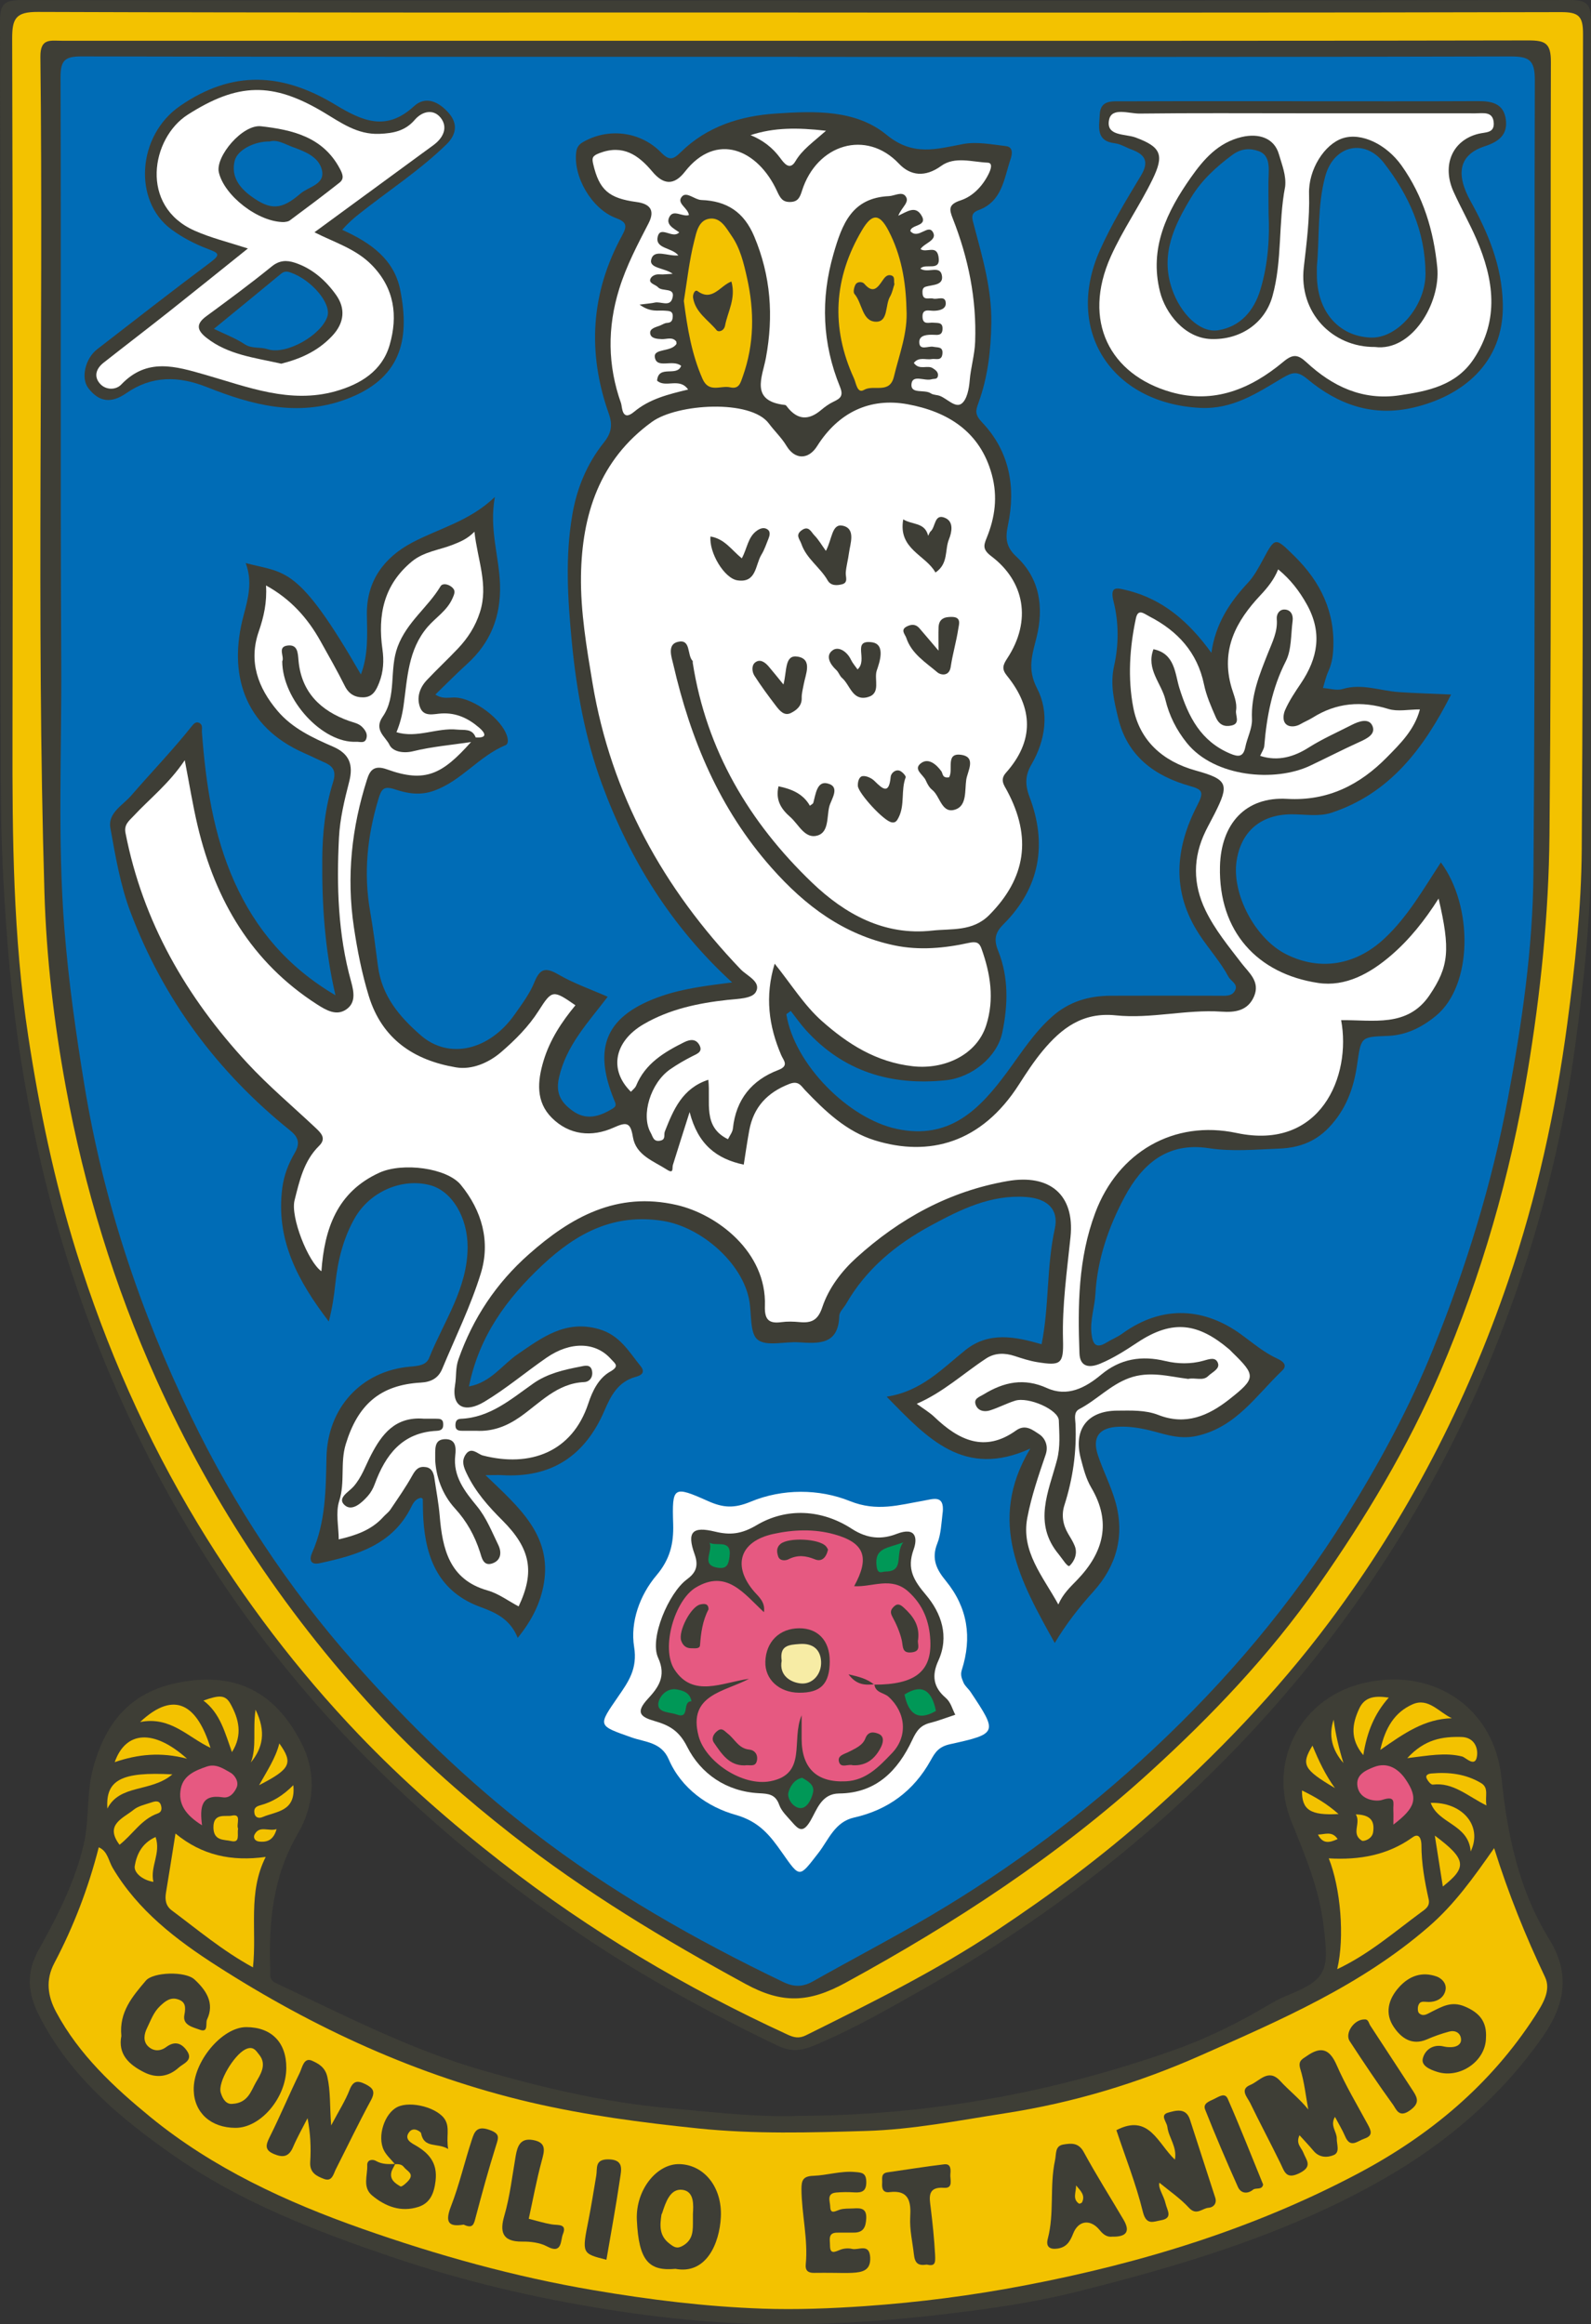 <?xml version="1.0" encoding="UTF-8"?>
<svg id="Livello_2" data-name="Livello 2" xmlns="http://www.w3.org/2000/svg" viewBox="0 0 394.72 576.68">
  <rect x="0" y="0" width="394.72" height="576.68" fill="#333333" stroke="none"/>
  <defs>
    <style>
      .cls-1 {
        fill: #009857;
      }

      .cls-1, .cls-2, .cls-3, .cls-4, .cls-5, .cls-6, .cls-7 {
        stroke-width: 0px;
      }

      .cls-2 {
        fill: #e65981;
      }

      .cls-3 {
        fill: #fff;
      }

      .cls-4 {
        fill: #3e3e36;
      }

      .cls-5 {
        fill: #f3c200;
      }

      .cls-6 {
        fill: #f7eca5;
      }

      .cls-7 {
        fill: #006cb6;
      }
    </style>
  </defs>
  <g id="Livello_1-2" data-name="Livello 1">
    <g>
      <path class="cls-4" d="m197.73,524.97c31.98-.04,63.07-5.6,93.19-16.2,8.3-2.92,16.32-6.86,23.95-11.41,1.39-.83,2.83-1.6,4.32-2.2,10.34-4.12,10.54-6.4,9.15-17.6-1.15-9.26-4.57-17.24-7.95-25.62-5.96-14.77,2.14-30.22,17.13-34.15,17.31-4.54,33.14,5.35,35,23.41,1.46,14.22,4.33,27.84,11.91,40.07,5.31,8.57,3.66,16.4-1.66,24.02-10.3,14.73-23.66,26.2-39.11,35.1-23.93,13.78-50.2,21.63-76.74,28.27-10.46,2.62-21.3,4.16-32.13,5.46-13.07,1.56-26.2,2.51-39.27,2.57-14.69.07-29.39-1.27-44.02-3.56-18.57-2.91-36.73-7.17-54.47-13.21-18.78-6.39-37.26-13.5-53.71-24.95-13.48-9.38-25.91-19.77-33.58-34.81-2.84-5.57-3.37-10.65-.08-16.52,4.55-8.11,8.8-16.47,11.03-25.67,1.55-6.39.7-13.05,2.43-19.37,3.65-13.3,11.13-19.66,22.97-21.45,13.94-2.11,22.89,3.86,28.76,15.47,3.8,7.52,3.02,15.51-1,22.4-6.26,10.74-7.23,22.17-6.79,34.05.04,1.14-.35,2.14,1.5,3.01,16.61,7.82,32.95,16.3,50.65,21.45,15.38,4.47,30.94,8.14,47.01,9.55,10.5.92,20.94,2.24,31.52,1.91Z"/>
      <path class="cls-4" d="m197.69.13C261.61.13,325.53.19,389.44,0c4.57-.01,5.29,1.3,5.28,5.48-.13,68.8-.13,137.61-.07,206.42.01,15.97-1.71,31.74-3.85,47.55-2.77,20.44-7.55,40.34-14.21,59.76-10.7,31.23-25.97,60.05-45.92,86.45-11.59,15.33-24.54,29.4-38.62,42.31-18.83,17.26-39.52,32.16-61.73,44.82-9.23,5.26-18.44,10.57-28.29,14.7-3.31,1.39-5.91,1.61-9.18.03-17.04-8.2-33.64-17.25-49.26-27.84-14.01-9.5-27.44-19.83-40.01-31.33-9.04-8.28-17.63-16.93-25.64-26.12-11.52-13.21-21.88-27.34-30.92-42.42-13.84-23.08-24.5-47.51-32.12-73.31-4.31-14.6-7.5-29.4-9.84-44.44-2.25-14.44-3.42-28.92-4.21-43.52-.48-8.77-.65-17.52-.67-26.27C.07,129.96.18,67.65,0,5.34-.01.83,1.2.01,5.45.02c64.08.15,128.17.1,192.25.1Z"/>
      <path class="cls-5" d="m370.69,458.55c3.61,11.5,7.82,21.85,12.63,31.99,1.57,3.31-.62,6.75-2.47,9.63-11.04,17.1-26.16,29.7-43.99,39.13-25.97,13.74-53.72,22.21-82.49,27.71-13.21,2.53-26.45,4.24-39.89,5.17-8.45.58-16.88.91-25.27.62-14.07-.49-28.02-2.21-41.95-4.58-19.65-3.34-38.69-8.65-57.43-15.25-18.87-6.65-37-15.02-52.5-27.7-8.97-7.34-17.73-15.47-23.4-26.06-2.11-3.94-2.67-7.95-.45-12.15,4.8-9.1,8.45-18.65,11.02-28.72,2.21.92,2.43,3.37,3.45,5.09,6.28,10.62,15.85,17.9,25.82,24.3,24.07,15.45,49.88,27.34,77.81,33.88,13.65,3.19,27.59,5.02,41.59,6.47,13.94,1.45,27.86,1.04,41.74.63,11.54-.34,23.01-2.61,34.48-4.39,16.89-2.61,32.96-7.47,48.5-14.35,19.89-8.81,39.81-17.38,56.59-31.96,6.36-5.52,10.98-12,16.21-19.47Z"/>
      <path class="cls-5" d="m331.76,488.56c1.89-7.96.83-20.16-2.1-27.48,7.62.45,14.63-.79,20.82-5.24,1.65-1.19,2.16.57,2.17,1.91,0,4.59.81,9.06,1.8,13.51.38,1.72-.88,2.46-1.86,3.18-6.66,4.9-12.92,10.39-20.83,14.13Z"/>
      <path class="cls-5" d="m43.54,454.92c6.59,5.43,13.94,6.97,22.38,5.8-4.49,8.92-2.16,18.11-3.16,27.41-7.52-4.11-13.68-9.32-20.13-14.13-1.52-1.13-1.74-2.67-1.45-4.42.77-4.64,1.5-9.28,2.36-14.67Z"/>
      <path class="cls-2" d="m50.12,452.87c-3.99-2.48-6.07-5.28-5.24-9.2.68-3.21,3.56-4.39,6.41-5.37,2.31-.79,4.15.54,5.87,1.5,1.06.6,2.2,2.26,1.53,3.74-.58,1.27-1.68,2.67-3.43,2.39-5.43-.84-5.7,2.52-5.14,6.93Z"/>
      <path class="cls-2" d="m345.69,452.69c0-1.39.05-2.48-.01-3.56-.1-1.64.82-3.75-2.76-2.56-1.45.48-5.54.12-6.13-3.31-.51-2.92,2-4.02,4.08-4.84,3.4-1.34,6.11.48,7.88,3.09,3.17,4.68,2.46,6.99-3.05,11.19Z"/>
      <path class="cls-5" d="m360.22,426.31c-6.8.16-11.88,3.75-17.77,7.86,1.21-5.52,3.58-9.36,8-11.31,3.94-1.74,6.53,1.98,9.76,3.46Z"/>
      <path class="cls-5" d="m34.76,427.25c8.75-8.19,14.24-3.97,17.46,6.41-5.68-2.68-9.91-7.88-17.46-6.41Z"/>
      <path class="cls-5" d="m349.14,436.21c4.37-4.74,8.74-5.36,13.42-5.25,3.14.08,4.14,2.6,3.89,4.64-.39,3.16-2.79.43-3.71.2-4.22-1.05-8.33-.21-13.59.41Z"/>
      <path class="cls-5" d="m46.4,436.35c-6.59-1.72-12.2-1.09-17.94.85,2.75-7.78,9.7-8.24,17.94-.85Z"/>
      <path class="cls-5" d="m26.64,448.73c-.48-7.09,3.44-9.19,16.13-8.49-5.35,4.52-13.02,2.36-16.13,8.49Z"/>
      <path class="cls-5" d="m344.55,421.19c-3.57,4-5.43,8.59-6.32,14.28-3.37-4.04-2.77-7.72-1.05-11.48,1.44-3.15,4.1-3.26,7.37-2.8Z"/>
      <path class="cls-5" d="m368.79,447.96c-4.78-2.38-8.27-5.79-13.32-5.18-.47.06-1.32-.98-1.57-1.66-.26-.73.49-1.04,1.21-1.1,4.33-.39,8.51.1,12.31,2.36,2.07,1.22.93,3.27,1.37,5.59Z"/>
      <path class="cls-5" d="m29.65,457.7c-3.76-4.99.87-6.54,3.49-8.67,1.19-.97,2.91-1.31,4.43-1.83.91-.31,2.02-.58,2.38.77.2.76.22,1.61-.85,1.98-4.05,1.42-6.2,5.24-9.44,7.75Z"/>
      <path class="cls-5" d="m57.54,434.71c-1.72-4.75-2.86-9.6-7.07-12.78,3.95-1.42,5.44-1.44,6.69.78,2.1,3.75,3.1,7.75.39,12Z"/>
      <path class="cls-5" d="m364.87,459.37c-.52-6.81-8.04-6.82-9.91-12.06,7.71-.25,12.99,5.6,9.91,12.06Z"/>
      <path class="cls-5" d="m357.96,468.06c-.65-4.14-1.32-8.39-1.99-12.63,8.01,5.96,7.94,7.92,1.99,12.63Z"/>
      <path class="cls-5" d="m38.6,455.78c1.38,4.07-1.41,7.31-.54,11.13-2.75-.43-4.9-2.32-4.63-3.94.44-2.66,1.64-5.61,5.17-7.19Z"/>
      <path class="cls-5" d="m59.08,453.74c-.33,1.25.66,3.62-1.8,3.03-1.63-.39-4.28.05-4.33-3.33-.05-3.75,3.06-2.64,4.49-2.95,2.69-.6,1.08,2.11,1.64,3.25Z"/>
      <path class="cls-5" d="m72.77,442.93c.69,6.63-4.3,6.45-7.71,7.93-.7.3-1.71.2-1.92-.91-.21-1.11.14-1.7,1.43-2.04,3.01-.8,5.65-2.41,8.19-4.98Z"/>
      <path class="cls-5" d="m331.19,443.64c-7.82-4.63-8.44-5.83-5.57-10.53,1.56,3.79,3.25,7.34,5.57,10.53Z"/>
      <path class="cls-5" d="m323.02,444.23c3.18,1.55,6.16,3.26,9.07,5.85-7.01.39-9.14-1.03-9.07-5.85Z"/>
      <path class="cls-5" d="m64.28,442.92c1.98-3.57,4.1-6.7,5.02-10.36,3.48,4.9,2.84,6.32-5.02,10.36Z"/>
      <path class="cls-5" d="m336.37,450.17c3.74.09,4.71,1.69,4.29,4.45-.26,1.7-2.37,2.32-2.78,2.07-2.79-1.72-.15-4.32-1.51-6.52Z"/>
      <path class="cls-5" d="m62.24,437.29c1.49-3.92.43-7.92,1.16-13.11,2.71,5.57,1.76,9.51-1.16,13.11Z"/>
      <path class="cls-5" d="m330.87,426.66c.48,3.68,1.34,7.24,2.43,10.76-2.79-3.2-3.76-6.78-2.43-10.76Z"/>
      <path class="cls-5" d="m68.62,453.82c-.73,2.61-2.21,3.34-4.37,3.08-1.1-.13-1.46-1.04-1.09-1.74,1.24-2.35,3.43-.69,5.46-1.34Z"/>
      <path class="cls-5" d="m331.86,456.29c-2.07.95-3.69,1.24-4.88-1.11,1.72-.03,3.49-.98,4.88,1.11Z"/>
      <path class="cls-5" d="m198.06,3.12c63.08,0,126.16.05,189.23-.11,4.37-.01,5.46.99,5.45,5.42-.16,67.46.15,134.93-.32,202.39-.1,14.38-1.67,28.82-3.59,43.2-2.91,21.74-7.58,43.02-14.62,63.7-10.37,30.45-25.03,58.75-44.32,84.57-13.1,17.53-28.2,33.15-44.52,47.68-12.02,10.7-24.88,20.22-38.24,29.09-14.99,9.96-31.1,17.93-47.18,25.92-1.75.87-3.05.52-4.51-.15-25.28-11.63-49.06-25.69-71.07-42.84-12.53-9.76-24.42-20.17-35.37-31.63-15.21-15.92-28.47-33.38-39.87-52.22-12.88-21.3-22.84-43.93-30.23-67.69-5.42-17.45-9.13-35.25-11.89-53.33-3.76-24.63-3.96-49.37-3.91-74.17.1-57.8.09-115.61-.08-173.41-.01-4.97.92-6.6,6.32-6.58,62.91.22,125.82.14,188.73.14Z"/>
      <path class="cls-4" d="m331.19,525.23c-1.28,2.17.5,3.68.46,5.38-.04,1.4.86,3.39-.75,4.08-1.59.68-3.59.67-5-1.02-1.06-1.27-2.21-2.47-3.5-3.9-.99,2.12.48,3.07.94,4.29.72,1.88,2.42,3.42-.87,5.08-3.43,1.74-3.79-.36-4.83-2.47-2.44-5-5.06-9.9-7.48-14.9-.69-1.42-2.69-3.37.04-4.48,2.27-.92,4.47-4.19,7.39-1.01,2.2,2.4,4.81,4.41,6.99,7.11-.63-3.36-.97-6.81-1.98-10.06-.63-2.04.48-2.43,1.62-3.22,3.43-2.4,5.6-1.87,7.39,2.24,2.21,5.07,5.07,9.85,7.71,14.72.81,1.51,1.44,2.79-.83,3.55-1.71.57-3.48,2.51-4.78-.59-.68-1.6-1.61-3.1-2.5-4.79Z"/>
      <path class="cls-4" d="m287.64,541.57c-.38,1.31,1.08,3.14,1.54,5.17.37,1.64,1.91,3.61-1.15,4.13-1.83.31-3.64,1.39-4.5-2.13-1.69-6.89-4.34-13.55-6.56-20.22,8.11-4.24,10.27,3.33,14.52,7.31.58-3.21-1.55-5.44-1.87-8.11-.15-1.29-1.98-2.97.23-3.57,1.76-.48,4.38-1.31,5.36,1.72,2.09,6.47,4.2,12.94,6.29,19.41.48,1.49-.55,2.42-1.64,2.49-1.58.09-3,2.06-4.89,0-2.21-2.39-4.99-4.27-7.32-6.21Z"/>
      <path class="cls-4" d="m82.17,527.32c1.9-3.6,3.49-6.06,4.53-8.74.9-2.31,1.95-2.47,3.95-1.48,1.93.96,2.54,1.85,1.37,4.01-3.04,5.61-5.79,11.36-8.68,17.05-.63,1.24-.92,3.23-2.97,2.45-1.79-.68-3.58-1.51-3.41-4.18.23-3.56.06-7.15-.66-10.89-1.22,2.4-2.56,4.75-3.62,7.23-1.03,2.41-2.54,2.58-4.7,1.67-2.36-.99-2.07-2.22-1.08-4.21,2.63-5.24,4.88-10.68,7.46-15.94.63-1.29,1-3.95,3.09-2.99,1.42.65,3.2,1.5,3.76,3.99.83,3.63.58,7.2.95,12.03Z"/>
      <path class="cls-4" d="m167.53,562.93c-6.53.58-9.07-1.96-9.53-12.14-.34-7.49,5-14.03,10.63-13.85,6.05.19,10.56,5.69,10.21,13.11-.32,6.58-3.63,14.34-11.3,12.87Z"/>
      <path class="cls-4" d="m58.44,527.94c-6.11-.01-10.23-3.72-10.38-9.33-.18-7.03,7.03-15.68,13.06-15.66,6.25.02,9.95,3.81,9.91,10.16-.05,7.39-6.37,14.84-12.59,14.83Z"/>
      <path class="cls-4" d="m368.66,505.66c-.08,5.79-6.52,10.14-12.07,8.4-1.93-.6-4-1.56-3.61-3.28.49-2.1,2.47-3.71,5.22-3.03.63.16,1.32.19,1.97.16,1.29-.06,2.44-.71,2.3-2.04-.16-1.56-1.49-2.2-2.95-1.81-1.87.5-3.72,1.15-5.5,1.93-3.76,1.64-6.42-.4-8.21-3.04-2.28-3.35-1.44-6.87,1.27-9.89,2.57-2.87,5.75-3.94,9.34-2.67,1.19.42,2.64,1.73,2.17,3.54-.53,2.08-2.53,2.8-4.16,2.78-1.22-.01-2.16-.41-2.58.98-.17.55-.13,1.5.22,1.81,1.07.95,2.05.16,3.13-.37,2.57-1.27,4.88-2.71,8.23-1.29,3.77,1.6,5.48,3.88,5.23,7.83Z"/>
      <path class="cls-4" d="m97.99,536.95c-.93-1.14-2.11-2.16-2.75-3.44-1.73-3.47.17-9.2,3.37-10.75,3.33-1.61,10.17.21,11.87,3.27,1.12,2.01.19,4.2.71,7.16-2.64-1.65-6.01-.01-6.73-3.96-.04-.24-1.79-1.67-2.9-.29-1.33,1.66.25,2.62,1.19,3.15,3.59,2.01,5.86,4.45,5.31,9.02-.37,3.07-1.33,5.52-4.31,6.46-4.29,1.35-8.13-.1-11.43-2.85-2.45-2.05-1.1-4.97-1.21-7.51-.06-1.43,1.37-1.52,2.15-1.07,1.57.9,3.16.83,4.81.75.66.91.19,2.24,1.14,3.07.69-1.47-.79-2.02-1.23-3Z"/>
      <path class="cls-4" d="m30.11,505.14c-.61-5.95,2.81-9.87,6.08-13.73,1.8-2.12,9.77-2.41,12.08-.27,2.78,2.57,5.07,5.79,3.09,9.94-.42.88.47,3.38-1.85,2.5-1.63-.62-4.26-1.1-3.77-3.64.38-1.97.32-3.31-1.68-3.91-1.8-.54-3.07.48-4.36,1.7-1.63,1.55-2.31,3.59-3.23,5.47-.69,1.4-1.08,3.29.34,4.58,1.31,1.19,2.96,1.2,4.43.11,2.02-1.5,3.69-1.08,5.08.85,1.77,2.46-.85,3.22-1.94,4.22-2.49,2.27-5.48,2.78-8.63,1.19-3.82-1.92-6.52-4.52-5.64-9.02Z"/>
      <path class="cls-4" d="m206.94,563.92c-1.66,0-3.32-.04-4.98,0-1.45.04-2.21-.59-2.06-2.05.62-6.3-1.02-12.47-1.06-18.74-.01-2.21.42-3.2,2.96-3.29,3.41-.12,6.75-1.25,10.26-.95,1.64.14,2.8.15,2.86,2.35.06,2.35-.98,2.84-2.98,2.71-1.49-.1-2.99-.09-4.48.04-2.46.21-1.52,2.18-1.49,3.45.05,2.05,1.22,1.16,2.36.8,1.07-.34,2.28-.24,3.43-.31,1.78-.11,3.28-.07,3.15,2.49-.11,2.16-.71,3.54-3.12,3.51-1.33-.02-2.66.04-3.98.01-2.49-.05-1.88,1.79-1.89,3.16-.01,2.32,1.2,1.62,2.57,1.08.88-.35,2.01-.42,2.93-.2,1.59.38,4.27-1.49,4.47,2.09.18,3.33-2.02,3.7-4.44,3.84-1.49.08-2.99.02-4.48.01Z"/>
      <path class="cls-4" d="m276.01,554.93c-1.26.18-2.24-.44-3.16-1.59-2.26-2.81-5.3-2.52-6.61.86-.79,2.03-1.7,3.38-3.85,3.69-1.86.27-2.99-.36-2.44-2.43,1.68-6.39.41-13.05,1.8-19.48.35-1.61-.07-3.56,2.09-3.91,1.89-.31,3.73-.52,5.03,1.87,3.1,5.7,6.58,11.2,9.87,16.79,1.7,2.88.77,4.27-2.72,4.21Z"/>
      <path class="cls-4" d="m131.18,550.5c1.91.48,3.77,1.07,5.68,1.39,1.56.26,3.91-.25,2.78,2.46-.59,1.41-.11,5.07-3.9,3.02-1.84-.99-4.28-1.24-6.17-1.21-5.24.08-5.51-2.76-4.46-6.38,1.41-4.88,1.97-9.9,2.83-14.86.44-2.55,1.21-4.53,4.34-3.95,3.44.64,2.77,2.75,2.09,5.26-1.26,4.68-2.14,9.46-3.19,14.27Z"/>
      <path class="cls-4" d="m229.91,561.87c-2.1.32-2.93-.28-3.18-2.56-.34-3.09-1.09-6.11-.91-9.27.21-3.6-.19-6.77-5.15-6.15-1.64.21-1.91-.95-1.81-2.24.08-1.06-.42-2.43,1.36-2.68,4.67-.66,9.33-1.42,14.01-1.98,1.75-.21,1.65,1.34,1.55,2.45-.12,1.29.82,3.56-1.58,3.38-4.22-.32-3.59,2.52-3.31,4.83.48,3.91.89,7.81,1.1,11.76.11,2.14,0,2.92-2.09,2.46Z"/>
      <path class="cls-4" d="m338.46,501.05c1.06-.14,1.08.87,1.5,1.51,3.55,5.46,7.15,10.9,10.7,16.37,1.18,1.82,1.42,3.06-.92,4.72-2.71,1.92-3.37-.41-4.14-1.46-3.73-5.14-7.26-10.43-10.74-15.75-1.28-1.95,1.04-5.38,3.59-5.4Z"/>
      <path class="cls-4" d="m115.02,551.95c-3.67.62-4.7-.5-3.14-4.53,2.1-5.4,3.39-11.12,5.22-16.64.58-1.77,1.17-3.41,4.19-2.38,2.85.98,2.41,1.91,1.74,4.04-1.84,5.85-3.45,11.77-5.02,17.69-.42,1.59-.61,2.97-2.99,1.81Z"/>
      <path class="cls-4" d="m313.37,542.02c-.27,1.43-1.79.69-2.5,1.27-1.41,1.15-3.04.91-3.75-.69-2.84-6.34-5.57-12.73-8.13-19.19-.61-1.54,1.01-2.04,2.24-2.64,1.23-.6,2.67-1.63,3.37-.04,3.04,6.95,5.82,14.02,8.78,21.28Z"/>
      <path class="cls-4" d="m150.46,560.67c-6.13-1.55-6.1-1.54-4.46-9.83.73-3.67,1.3-7.37,1.93-11.06.31-1.81-.43-4.02,2.94-4.02,3.96,0,3.28,2.56,2.97,4.66-.99,6.77-2.24,13.5-3.39,20.25Z"/>
      <path class="cls-4" d="m197.48,10.12c60.58,0,121.15.04,181.73-.09,4.15,0,5.57.67,5.56,5.31-.19,63.96.26,127.92-.35,191.88-.19,19.63-2.2,39.25-5.45,58.78-4.28,25.73-11.44,50.52-21.63,74.34-8.03,18.76-18.54,36.27-30.31,53.08-12.05,17.21-26.4,32.26-41.75,46.24-22.79,20.75-48.44,37.51-75.54,52.3-9.12,4.98-15.74,5.21-24.79.27-20.25-11.03-39.92-22.88-58.03-37.08-11.14-8.74-21.88-18.1-31.63-28.45-23.53-24.99-42.4-53.13-56.5-84.44-10.46-23.25-17.86-47.54-22.46-72.55-2.93-15.94-4.83-32.08-5.31-48.41-2.05-69.06-.2-138.12-1-207.18-.05-4.68,2.45-4.01,5.26-4.01,60.74.01,121.48,0,182.23,0Z"/>
      <path class="cls-5" d="m171.91,549.32c0,.85,0,1.18,0,1.51-.01,2.43.17,4.81-2.48,6.35-1.5.87-2.21.35-3.37-.54-2.53-1.95-2.36-4.46-1.96-7.12.02-.16.14-.3.19-.46.86-2.66,1.99-6.07,4.94-5.75,3.1.34,2.8,3.88,2.68,6Z"/>
      <path class="cls-5" d="m57.72,521.98c-1.51.19-2.43-1.03-2.95-2.76-.79-2.62,3.24-9.23,5.99-10.69,2.06-1.09,2.77.3,3.59,1.33,1.94,2.43.19,4.98-.86,6.79-1.17,2.02-1.93,5.12-5.77,5.33Z"/>
      <path class="cls-5" d="m97.99,536.95c.84-.03,1.67,0,2.23.74.71.95,2.52,1.54,1.26,3.17-.55.71-1.81,1.79-2.12,1.61-1.22-.7-2.64-1.61-2.29-3.41.15-.76.66-1.46,1-2.19,0,0-.09.07-.09.07Z"/>
      <path class="cls-5" d="m266.96,542.22c1.15,1.36,2.35,2.44,1.49,4.2-.09.19-.65.4-.78.31-1.67-1.19-.66-2.8-.7-4.51Z"/>
      <path class="cls-7" d="m197.96,14.12c58.91,0,117.81.05,176.72-.11,4.58-.01,6.11.76,6.1,5.81-.2,65.62.2,131.25-.34,196.86-.16,18.64-2.85,37.22-6.3,55.66-4,21.44-10.42,42.08-18.53,62.22-5.87,14.59-13.35,28.37-21.67,41.74-13.41,21.54-29.64,40.73-48.12,57.97-16.68,15.56-34.92,29.19-54.56,40.81-9.7,5.74-19.72,10.95-29.54,16.5-2.53,1.43-4.72,1.47-7.38.19-21.87-10.5-42.91-22.46-62.12-37.29-16.24-12.54-30.93-26.8-44.54-42.23-16.26-18.44-29.65-38.78-40.29-60.8-12.6-26.09-21.73-53.4-26.44-82.15-2.12-12.95-3.96-25.87-4.98-38.98-1.71-21.93-.65-43.86-.77-65.78-.26-48.47-.02-96.93-.18-145.4-.01-4.24,1.16-5.15,5.24-5.14,59.24.14,118.48.09,177.72.09Z"/>
      <path class="cls-4" d="m195.09,251.66c2,12.42,15.44,25.91,27.42,28.44,13.1,2.77,20.5-4.86,27.23-13.94,3.58-4.83,6.74-9.93,11.33-13.97,4.19-3.7,9.05-5.11,14.44-5.14,8.99-.04,17.98-.02,26.96,0,1.5,0,3.2.24,3.97-1.36.76-1.56-1.06-2.23-1.65-3.33-2.01-3.75-4.89-6.91-7.22-10.46-7.04-10.74-6-21.5-.53-32.09,1.72-3.32,1.27-3.92-1.81-4.79-8.86-2.49-15.58-7.49-17.82-16.88-1-4.2-2.05-8.29-.99-13.01,1.14-5.06,1.17-10.69-.14-15.84-1.05-4.1.95-3.4,3.21-2.86,9.01,2.17,15.51,7.88,21.05,15.55,1-7.15,4.49-12.49,9.03-17.35,1.54-1.64,2.66-3.73,3.74-5.73,3.07-5.69,2.99-5.68,7.78-.98,6.54,6.43,10.22,13.97,9.67,23.35-.11,1.86-.42,3.54-1.18,5.23-.61,1.33-.92,2.79-1.36,4.2,1.62.11,3.39.7,4.84.26,4.8-1.46,9.32.43,13.96.75,4.09.28,8.2.39,12.99.61-6.82,13.45-15.24,24.58-29.74,29.35-3.02.99-6.59.36-9.91.37-7.53.04-12.46,4.21-13.57,11.57-1.24,8.2,4.62,19.26,12.24,23.12,8.45,4.28,17.34,2.75,24.43-3.87,5.81-5.42,9.67-12.27,14.01-18.89,8.03,10.81,7.98,30.5-1.23,38.07-3.53,2.9-7.4,4.81-11.98,4.98-6.82.25-6.56.24-7.61,7.4-.84,5.68-2.77,10.95-6.99,15.36-3.49,3.65-7.63,5.01-12.29,5.2-5.82.23-11.76.78-17.45-.1-10.48-1.62-16.64,4.16-20.86,11.99-3.98,7.41-6.82,15.53-7.3,24.21-.18,3.27-1.35,6.45-.97,9.8.28,2.5,1.04,3.89,3.75,2.21,1.25-.78,2.65-1.32,3.83-2.17,10.34-7.51,20.81-6.2,29.56.17,2.91,2.12,5.64,4.47,8.96,6,1.2.55,2.71,1.54,1.22,2.96-6.43,6.12-11.39,13.98-21.07,16.19-4.05.92-7.35-.18-10.89-1.12-2.89-.77-5.75-1.27-8.76-1.13-4.7.22-6.51,2.58-4.98,7.13,1.29,3.86,3.19,7.52,4.3,11.42,2.4,8.36.32,15.93-5.39,22.27-3.63,4.03-6.93,8.25-9.64,12.83-8.42-15.11-16.98-30.09-6.08-48.23-16.4,7.45-25.48-2.49-35.63-12.88,8.65-1.33,13.76-6.94,19.56-11.58,5.81-4.64,12.35-3.33,18.88-1.43,1.91-9.44,1.19-19.19,3.28-28.66,1.07-4.86-1.93-7.49-7.06-7.87-8.82-.65-16.3,3.08-23.66,7.06-8.64,4.67-16.08,10.77-21.07,19.47-.57.99-1.65,1.95-1.68,2.94-.2,7.21-5.04,6.9-10.09,6.58-3.47-.22-7.95,1.08-10.15-.64-1.98-1.55-1.49-6.29-2.07-9.62-1.61-9.36-11.9-18.34-21.43-19.86-12.23-1.94-21.47,3.05-29.93,10.98-8.78,8.24-15.66,17.54-18.21,30.09,5.44-.99,8.24-5.37,12.12-8.02,6.1-4.17,11.86-8.57,20.14-6.2,5.15,1.48,7.41,5.56,10.34,9.2,1.36,1.69-.1,2.34-1.22,2.64-4.36,1.19-6.16,4.64-7.74,8.33-4.81,11.22-13.14,16.81-25.48,16.06-.93-.06-1.88,0-4.06,0,8.26,7.91,16.5,14.88,14.49,26.86-.82,4.89-3.02,9.23-6.49,13.51-1.8-4.57-5.41-6.27-9.12-7.61-10.3-3.72-13.66-11.88-14.3-21.86-.11-1.66-.08-3.33-.13-4.99,0-.09-.22-.17-.4-.3-1.25.17-1.92,1.16-2.4,2.16-4.64,9.52-13.56,12.1-22.81,14.08-2.25.48-2.63-.86-1.83-2.65,3.37-7.57,3.37-15.66,3.55-23.67.27-12.17,8.57-21.41,20.8-22.46,1.96-.17,3.92-.32,4.66-2.15,3.62-9.02,9.55-17.26,9.55-27.53,0-7.43-3.92-13.89-9.28-15.33-7.02-1.87-14.98,1.6-18.72,8.16-2.88,5.06-4.23,10.64-4.82,16.31-.32,3.05-.75,6-1.62,9.34-7.65-10.01-13.23-20.28-11.53-33.18.42-3.17,1.55-6.04,3.11-8.7,1.41-2.42.78-3.94-1.17-5.51-18.07-14.53-31.48-32.57-39.64-54.27-2.5-6.64-3.71-13.82-4.97-20.85-.65-3.65,3.15-5.62,5.14-7.93,4.95-5.73,10.23-11.19,14.96-17.12.49-.61,1.08-1.45,2.05-.9.87.5.51,1.46.57,2.24.96,12.77,2.8,25.39,8.08,37.18,5.27,11.76,13.32,21.21,25.05,28.1-2.67-11.51-3.36-22.62-3.27-33.85.05-6.5.74-12.82,2.66-18.95.86-2.72.14-3.99-2.16-4.99-1.65-.72-3.26-1.54-4.91-2.26-15.14-6.62-18.98-19.83-15.1-34.22,1.18-4.38,2.22-8.45.51-12.96,9.89,2.63,12.87.33,28.58,27.63,1.86-4.81,1.57-9.84,1.49-14.83-.13-8.39,4.33-14.2,11.15-17.84,6.68-3.57,14.32-5.3,20.6-11.37-1.46,8.05,1.08,14.8,1.28,21.74.23,7.9-2.33,14.43-8.2,19.73-2.59,2.34-5.03,4.84-7.84,7.56,1.85,1.24,3.51.66,5.02.74,4.65.27,11.45,5.33,12.76,9.57.26.83.39,1.93-.39,2.26-6.57,2.72-10.9,8.85-17.74,11.3-3.44,1.23-6.56.69-9.53-.3-2.95-.99-3.49-.19-4.29,2.49-2.72,9.12-3.67,18.21-2.02,27.7.78,4.48,1.35,9.05,1.94,13.58.98,7.51,5.35,12.6,10.63,17.21,6.97,6.08,17.02,3.79,23.34-5.24,1.78-2.54,3.7-5.09,4.84-7.92,1.41-3.5,2.83-3.75,6-1.91,3.78,2.2,8,3.65,12.19,5.5-4.81,6.36-10.26,12-12.08,20.07-.9,3.99.57,6.15,3.29,8.17,3.46,2.56,6.79,1.49,10.07-.52.98-.6.73-1.14.37-2-5.5-13.34-1.97-21.19,11.76-25.91,5.53-1.9,11.35-2.58,17.47-3.36-15.08-13.78-25.42-30.5-32.3-49.21-4.16-11.32-6.33-23.26-7.49-35.38-1.01-10.58-1.67-21.09.16-31.59,1.13-6.51,3.64-12.57,7.8-17.77,1.81-2.27,2.25-4.27,1.23-7.16-5.38-15.17-4.48-30.01,3.29-44.2,1.38-2.52,1.06-3.38-1.56-4.36-6.01-2.25-10.65-10.35-9.8-16.45.16-1.11.69-1.81,1.6-2.34,6.21-3.64,14.24-2.77,19.43,2.53,2.04,2.08,2.98,1.82,4.92-.09,6.49-6.37,14.72-8.97,23.55-9.56,9.61-.65,19.81-1.02,27.49,5.28,6.55,5.38,12.32,3.54,18.99,2.28,3.4-.64,7.1.11,10.63.52,1.95.23,1.47,2.25,1.13,3.24-1.63,4.81-2.04,10.47-7.94,12.64-2.14.79-1.59,2.06-1.1,3.91,2.1,7.89,4.39,15.71,4.27,24.1-.1,6.83-.87,13.42-3.19,19.82-.69,1.89-.97,2.86.92,4.85,6.76,7.13,8.41,16,6.39,25.52-.64,3.03-.57,5.31,2.05,7.73,5.87,5.42,6.88,12.6,5.07,20-1.07,4.37-2.4,7.88.11,12.73,3.04,5.89,2.16,12.76-1.38,18.86-1.49,2.56-1.72,4.84-.49,8.07,4.43,11.68,2.61,22.55-6.49,31.62-2.05,2.05-2.42,3.76-1.3,6.55,2.64,6.56,2.46,13.46,1.03,20.3-1.25,6.01-7.52,11.16-14.01,11.83-13.6,1.4-25.42-2.15-34.77-12.51-1.33-1.47-2.47-3.12-3.7-4.69-.37.27-.73.55-1.1.82Z"/>
      <path class="cls-3" d="m233.87,375.23c-.3,2.58-.43,5.47-1.31,7.66-1.63,4.02-.04,6.72,2.12,9.36,5.44,6.67,6.49,14.07,3.95,22.05-.43,1.34.02,2.19.39,3.12.35.88,1.22,1.54,1.77,2.36,6.74,10.12,6.79,10.36-5.11,12.98-2.83.62-3.71,2.07-4.82,4.07-4.2,7.54-10.58,12.23-18.96,14.12-4.81,1.08-6.33,5.53-8.83,8.75-4.85,6.23-4.52,6.39-9.08-.1-2.92-4.16-5.61-7.67-11.53-9.33-6.79-1.91-13.42-6.49-16.56-13.78-1.85-4.29-5.89-4.23-9.2-5.41-8.51-3.02-8.41-2.76-3.28-10.22,2.45-3.56,4.79-6.8,3.9-12.26-.99-6.11,1.39-12.83,5.53-17.72,3.36-3.97,4.31-7.85,4.16-12.76-.29-9.34,0-9.55,8.69-5.67,3.73,1.66,6.44,1.84,10.56.13,7.87-3.27,16.96-3.22,24.61-.14,6.68,2.69,12.17.95,18.2-.09,2.43-.42,5.24-1.58,4.82,2.86Z"/>
      <path class="cls-4" d="m323.23,25.12c14.48,0,28.95.04,43.43-.03,3.45-.02,6.4.59,6.93,4.56.5,3.77-1.76,5.51-5.17,6.62-6.42,2.08-7.35,6.81-3.6,13.6,4.36,7.88,7.78,15.96,8.02,25.43.39,14.97-10.29,23.04-22.16,25.82-10.1,2.37-18.72-.74-26.31-7.06-2.47-2.06-3.69-1.77-6.27-.24-6.26,3.72-12.32,7.81-20.39,7.38-22.02-1.15-33.69-19.28-24.83-39.11,2.86-6.39,6.51-12.45,10.15-18.46,2.15-3.54,1.07-5.3-2.34-6.55-1.37-.5-2.69-1.36-4.09-1.53-4.84-.57-3.88-4.14-3.76-7.13.15-3.66,3.1-3.27,5.48-3.28,14.97-.06,29.95-.03,44.92-.03Z"/>
      <path class="cls-4" d="m84.89,57.02c7.16,3.23,12.9,7.35,14.41,14.94,2.47,12.44.15,22.12-13.61,27.16-11.99,4.39-23.26,1.34-34.3-3.05-7.13-2.84-13.76-2.89-20.05,1.48-3.76,2.61-6.75,2.21-9.41-1.22-1.94-2.51-.78-7.4,2.19-9.69,9.31-7.2,18.58-14.45,28.01-21.49,2.8-2.09,2.06-2.39-.66-3.42-3.18-1.21-6.31-2.84-9.03-4.87-9.47-7.07-8.4-23.25,2.24-30.58,12.99-8.95,25.35-8.28,38.56-.27,6.67,4.04,12.62,6.66,19.45.36,2.96-2.73,6.22-1.07,8.62,1.65,2.38,2.7,1.88,5.44-.56,7.81-6.6,6.43-14.33,11.45-21.52,17.14-1.44,1.14-2.77,2.27-4.33,4.05Z"/>
      <path class="cls-3" d="m116.86,184.11c-7.09,7.94-11.3,10.22-20.81,6.79-3.27-1.18-4.28.24-4.99,2.49-3.82,11.97-5.14,24.09-3.26,36.68.87,5.81,1.98,11.44,3.69,17.04,3.31,10.79,11.31,15.98,21.66,17.72,3.87.65,8.05-1.09,11.19-3.8,3.49-3.01,6.77-6.29,9.28-10.22,3.33-5.23,3.55-5.28,9.14-1.39-3.42,4.14-6.33,8.54-7.91,13.78-1.54,5.12-1.93,10.16,2.05,14.14,4.33,4.32,9.94,4.86,15.34,2.43,3.21-1.44,4.18-1.35,4.78,2.33.75,4.54,5.1,5.95,8.46,8.11,1.75,1.13,1.23-.39,1.46-1.16,1.22-3.94,2.48-7.87,4.15-13.14,2.06,8.05,6.66,11.61,13.43,13.05.45-2.84.85-5.68,1.37-8.51,1.07-5.77,4.46-9.39,9.96-11.52,2.3-.89,2.91.53,3.9,1.56,5,5.25,10.28,10.28,17.31,12.45,13.43,4.15,26.43.7,35.74-13.86,1.83-2.86,3.7-5.72,5.86-8.33,4.67-5.63,9.94-9.68,18.14-8.83,8.71.91,17.43-1.51,26.23-.92,3.26.22,6.56-.12,8.12-3.84,1.52-3.64-1.33-5.84-3.05-8.08-3.26-4.25-6.67-8.37-9.02-13.22-3.16-6.54-3.16-13.11.03-19.66.71-1.45,1.5-2.86,2.23-4.3,3.67-7.29,3.36-8.49-4.68-10.72-8.32-2.31-13.95-7.53-15.5-15.64-1.39-7.22-.92-14.82.66-22.15.54-2.49,2.01-1.13,3.33-.45,7.03,3.61,11.91,8.95,13.55,16.84.6,2.88,1.76,5.49,2.93,8.16.86,1.96,2.18,2.44,3.9,2.07,2.28-.5.92-2.45,1.13-3.72.32-1.97-.61-3.94-1.12-5.69-2.75-9.41,1.14-16.51,7.2-22.95,1.8-1.92,3.37-3.89,4.37-6.38,3.01,2.46,5.24,5.33,7.12,8.71,3.89,7.01,2.72,13.31-1.48,19.57-1.44,2.14-2.91,4.31-3.93,6.65-.44,1.01-.75,2.87.5,3.68.85.55,2.23.42,3.33-.22.97-.57,2.03-.99,2.98-1.58,5.94-3.75,12.14-4.25,18.84-2.17,2.28.7,4.95.11,7.8.11-1.34,5.1-4.95,8.58-8.16,11.85-6.66,6.79-14.61,10.93-24.79,10.34-10.34-.6-16.4,6.21-16.65,16.79-.38,16.21,9.38,26.62,24.34,28.88,6.8,1.03,12.9-2.36,18.08-6.81,4.6-3.95,8.36-8.68,11.82-14.12,2.95,12.65,2.58,16.85-2.26,23.99-5.47,8.08-14.06,6.06-21.92,6.18,2.59,13.84-5.08,32.43-25.93,27.99-15.55-3.31-29.4,4.7-35.06,19.77-4.26,11.35-4.37,23.1-3.93,34.91.13,3.37,2.42,3.69,5.17,2.54,3.29-1.38,6.27-3.29,9.24-5.26,8.83-5.85,15.14-4.71,22.75,1.72.25.21.47.47.71.71,5.95,5.78,5.95,6.45-.68,11.68-5.21,4.1-10.82,6.55-17.62,3.89-3.26-1.27-6.76-1.09-10.22-1.07-7.4.04-10.92,4.69-9.01,11.91.66,2.49,1.28,4.98,2.61,7.23,5.06,8.57,3.01,16.08-3.51,22.85-1.7,1.77-3.52,3.42-4.68,6.1-3.88-7.05-9.28-13.16-7.7-21.5,1.01-5.33,2.8-10.54,4.56-15.7.81-2.39-.38-4.29-1.69-5.1-1.43-.88-3.28-2.58-5.66-.87-7.78,5.58-14.25,2.41-20.27-3.36-1.16-1.11-2.58-1.94-4.37-3.26,6.61-2.87,11.57-7.54,17.21-11.24,2.17-1.42,4.59-1.43,7.07-.62,1.83.6,3.69,1.21,5.59,1.52,5.91.96,6.58.45,6.42-5.52-.23-8.59.98-17.02,1.86-25.53,1.09-10.55-5.24-15.68-15.62-13.87-14.45,2.51-26.8,9.31-37.51,19.03-3.66,3.32-6.88,7.53-8.46,12.3-1.09,3.26-2.73,3.93-5.63,3.66-1.49-.14-3.02-.19-4.49.01-3.24.45-4.22-.73-4.11-4.04.46-13.37-11.83-22.72-21.9-25.03-14.77-3.38-26.16,2.93-36.65,12.22-8.11,7.18-13.89,15.85-17.49,26.11-.76,2.17-.47,4.19-.82,6.25-.98,5.69,2.54,7.07,7.23,4.26,5.4-3.23,10.26-7.36,15.46-10.95,5.96-4.12,12.19-3.92,15.95.31,1,1.13,2.29,1.76-.17,3.15-2.86,1.62-4.41,4.81-5.42,7.89-3.98,12.1-14.48,15.93-26.18,12.91-1.28-.33-2.93-2.38-4.33-.11-.96,1.55-.44,2.96.34,4.59,2.15,4.53,5.37,8.15,8.85,11.62,7.03,7.03,8.09,12.79,4.03,21.35-2.56-1.35-4.98-3.19-7.71-3.96-9.55-2.69-11.19-10.44-11.87-18.51-.26-3.11-.85-6.14-1.29-9.19-.14-.97-.42-2.63-2.13-2.9-1.74-.27-2.52.54-3.34,2.01-1.64,2.96-3.6,5.74-5.49,8.55-.46.68-1.18,1.17-1.73,1.79-2.96,3.31-6.93,4.61-11.07,5.58-.02-3.2-.81-6.65.12-9.54,1.5-4.66.2-9.4,1.62-14.07,2.97-9.76,8.48-14.72,18.63-15.29,2.53-.14,4.33-1.08,5.3-3.4,3.27-7.86,7.07-15.57,9.57-23.67,2.44-7.9.32-15.55-4.95-21.99-3.45-4.21-14.44-5.64-20.2-3.02-10.55,4.81-13.63,13.96-14.39,24.45-3.28-2.27-7.71-13.44-6.66-17.59,1.22-4.84,2.29-9.78,6.08-13.51,1.92-1.88.45-3.24-.93-4.54-5.66-5.32-11.64-10.35-16.9-16.04-15.09-16.32-25.9-35-30.2-57.1-.4-2.04.9-2.99,2.03-4.19,4.04-4.33,8.78-8,12.68-13.82,1.16,5.97,1.99,11.25,3.23,16.43,4.38,18.36,13.33,33.7,29.57,44.14,2.31,1.48,4.8,2.93,7.23,1.29,2.38-1.61,2.01-4.18,1.23-6.98-3.25-11.68-3.61-23.69-3-35.7.24-4.65,1.36-9.31,2.53-13.84,1.09-4.21.06-6.93-3.97-8.69-5.07-2.21-10.13-4.55-13.81-8.9-4.87-5.75-7.23-12.25-4.65-19.69,1.25-3.62,2.06-7.2,1.8-11.42,6.11,3.36,10.34,8.1,13.54,13.86,2.04,3.66,4.13,7.31,6,11.06,1,2.02,2.53,2.87,4.56,2.84,2.31-.03,3.18-1.61,3.98-3.65,1.08-2.74,1.19-5.52.81-8.23-1.21-8.55.3-16.03,7.29-21.82,3-2.48,6.79-2.83,10.2-4.18,1.81-.72,3.59-1.42,5.33-3.22.76,7.02,3.54,13.19,1.36,19.98-1.14,3.56-3.01,6.42-5.46,9.02-2.52,2.66-5.2,5.16-7.71,7.82-1.8,1.91-2.6,4.36-1.67,6.79.93,2.45,3.45,1.59,5.3,1.49,3.7-.22,6.68,1.23,9.34,3.51,1.46,1.25,2.27,2.65-.87,2.43-4.64-1.01-9.22-.22-13.85.27-5.9.63-6.69-.43-5.67-6.16.35-1.96.94-3.93.96-5.9.05-8,3.54-14.37,8.98-19.91.8-.81,1.7-1.61,1.97-3.97-6.62,5.83-11.28,11.77-11.99,20.04-.3,3.5-.85,6.89-1.8,10.27-1.36,4.85,1.09,7.71,6.19,7.38,3.15-.2,6.22-1.06,9.36-1.39,1.6-.17,3.28-.92,4.71.52Z"/>
      <path class="cls-3" d="m192.2,239.07c-2.48,8.1-1.49,15.5,1.63,22.75.55,1.28,2.02,2.61-.74,3.66-6.58,2.51-10.51,7.31-11.26,14.51-.09.91-.79,1.76-1.22,2.66-6.38-3.1-4.25-9.17-4.88-14.75-6.48,2.12-8.67,7.47-10.79,12.84-.32.81.33,2.01-1.19,2.28-1.67.31-1.78-1.03-2.31-1.96-2.48-4.33-.07-12.35,4.83-15.76,1.72-1.19,3.54-2.25,5.41-3.2,1.21-.62,2.72-1.08,1.88-2.73-.78-1.53-2.12-1.63-3.8-.8-5.02,2.5-9.68,5.3-11.95,10.82-.24.57-.84.99-1.28,1.49-5.5-5.39-4.19-12.5,3.19-16.79,6.38-3.71,13.49-5.21,20.73-6,2.56-.28,6.12-.29,7.06-1.95,1.44-2.55-2.15-3.98-3.76-5.65-19.18-20.05-32.11-43.36-36.73-70.89-1.48-8.84-3.01-17.84-2.88-26.74.23-15.06,4.53-28.75,17.63-38.21,6.23-4.5,24.46-5.65,28.98.42,1.41,1.9,3.14,3.5,4.39,5.58,2.08,3.45,5.44,3.44,7.58.04,5.28-8.38,13.11-12.11,22.46-10.39,9.82,1.8,17.99,6.7,20.9,17.49,1.48,5.47.78,10.6-1.3,15.69-.75,1.85-1.04,2.86,1.18,4.54,8.13,6.14,10.14,15.9,3.91,25.36-1.1,1.67-1.37,2.65-.04,4.28,6.52,8.05,6.77,16.17-.26,24.07-1.57,1.76-.45,3.1.27,4.44,6.23,11.63,4.64,21.72-4.4,30.84-4.14,4.18-9.41,3.35-14.19,3.88-11.84,1.32-21.61-4.07-29.77-11.89-15.59-14.95-26.21-32.83-29.61-54.52-.03-.16.05-.4-.03-.49-1.45-1.49-.34-5.6-3.75-4.72-2.64.68-1.44,3.88-1.05,5.58,4.29,18.63,11.42,35.81,24.35,50.43,8.43,9.54,17.98,16.64,30.48,19.27,6.18,1.3,12.45.72,18.56-.63,1.85-.41,2.57.02,3.07,1.44,2.23,6.23,3.25,12.54,1.16,19.06-2.35,7.31-10.34,10.99-18.15,10.13-9.15-1.01-16.22-5.56-22.6-11.22-4.42-3.92-7.64-9.18-11.73-14.25Z"/>
      <path class="cls-3" d="m158.67,75.58c2.77,2,4.61,1.35,6.27,1.5,1,.09,2.04-.02,1.96,1.5-.05.98-.36,1.48-1.43,1.54-.6.03-1.18.45-1.78.68-1.05.4-2.6.71-2.37,2,.2,1.17,1.65,1.3,2.9,1.34,1.2.04,2.62-.63,3.56.59.02.3.1.51.03.62-1.32,2.05-5.67,1.04-5.35,3.26.43,3.01,4.43.44,6.53,2.16-1.03,2.83-5.63-.37-5.97,3.67,2.09,1.92,5.58-.88,7.7,2.21-4.84,1.16-9.57,2.31-13.41,5.53-3.07,2.57-2.94-1.31-3.22-2.1-3.34-9.37-3.45-18.79-.47-28.39,1.79-5.78,4.56-11.01,7.29-16.3,1.72-3.35.2-4.84-2.99-5.27-6.87-.92-9.26-2.99-10.75-9.42-.35-1.5-.23-2.03,1.55-2.71,5.87-2.23,9.71.51,13.14,4.61,2.76,3.29,5.38,3.44,8.06.01,7.8-10,18.1-5.53,22.84,4.77.82,1.78,1.39,2.8,3.36,2.73,1.82-.06,2.32-1.09,2.84-2.75,3.68-11.64,15.98-15.31,24.05-6.76,2.86,3.03,6.52,3.45,10.49.57,3.37-2.44,7.68-.98,11.54-.81,1.35.06.77,1.71.23,2.8-1.51,3.05-3.95,5.57-6.91,6.54-3.15,1.03-2.87,2.26-1.96,4.57,3.85,9.79,5.91,19.88,5.53,30.5-.12,3.33-1.1,6.43-1.36,9.69-.16,2.01-.67,4.72-2.04,5.71-1.51,1.09-3.49-1.19-5.29-1.92-.74-.3-1.68-.23-2.3-.65-1.56-1.07-5.06.28-4.81-2.31.24-2.48,3.29-.66,5-1.19.58-.18,1.4.1,1.56-.79.17-.98-.56-1.49-1.25-1.94-1.36-.9-3.34.61-4.72-1.32,1.23-1.6,2.99-.7,4.43-.96,1-.18,2.47.58,2.66-1.31.18-1.85-1.15-1.5-2.27-1.74-1.23-.26-3.52,1.1-3.47-1.24.03-1.69,2.05-1.8,3.63-1.73.97.05,2.03.17,2.13-1.33.13-1.88-1.18-1.56-2.31-1.68-1.01-.1-2.51.6-2.64-1.3-.15-2.32,1.63-1.63,2.78-1.65,1.48-.02,3.04-.43,2.98-1.9-.08-2-2.04-.82-3.15-1.13-.97-.27-2.5.6-2.62-1.33-.04-.67,0-1.37.77-1.61,1.74-.54,4.65-.28,4-2.99-.56-2.35-3.53-.29-5.29-1.5,1.18-1.51,5.2.97,4.48-3.03-.54-2.96-3.07-.76-4.45-1.83.91-1.44,4.01-2.12,3.18-3.98-1.17-2.6-3.7,1.8-5.7-.46.08-1.76,4.65-1.07,2.62-4.1-1.5-2.23-3.41-.75-5.62.27.86-2.19,2.98-3.39,1.76-4.9-.93-1.15-2.69-.03-4.07.04-9.26.43-11.64,7-13.76,14.33-3.25,11.24-2.79,22.21,1.6,32.97.89,2.19.19,2.86-1.53,3.67-1.16.54-2.23,1.32-3.21,2.15-2.96,2.48-5.66,2.47-8.18-.61-.21-.26-.44-.66-.69-.69-8.8-.96-5.64-6.94-4.76-11.7,1.92-10.36,1.23-20.32-2.91-30.14-2.55-6.05-6.78-8.79-13.13-9.02-1.62-.06-3.58-2.12-4.73-.92-1.62,1.69,1.48,2.87,1.66,4.67-1.65.48-3.78-1.46-4.8.38-1.09,1.98,1.06,2.93,2.4,3.89-1.61,1.8-4.76-1.89-5.36,1.22-.55,2.89,3.52,2.51,5.15,4.51-2.64.28-6.05-1.72-6.74,1.03-.56,2.21,3.35,2.04,5.33,3.53-1.28.06-2.27.22-3.24.14-1.19-.1-2.25.56-2.36,1.39-.12.92,1.41,1.19,1.95,1.8,1.07,1.22,4.5-.13,3.54,2.86-.67,2.08-2.89.6-4.37.96-.77.18-1.58.22-3.72.5Z"/>
      <path class="cls-5" d="m224.89,76.62c.38,5.89-1.78,11.27-3.11,16.82-1.06,4.44-5.04,1.89-7.42,3.3-1.69,1-1.96-1.7-2.49-2.85-5.79-12.62-5.04-24.98,2.04-36.87,2.49-4.18,4.32-4.01,6.52.2,3.17,6.08,4.3,12.63,4.46,19.39Z"/>
      <path class="cls-5" d="m169.66,74.67c.78-4.74,1.32-9.96,2.6-14.98.5-1.96,1.01-4.97,3.64-5.41,2.91-.49,4.29,2.36,5.6,4.23,2.13,3.05,3.01,6.75,3.83,10.42,1.85,8.28,1.82,16.41-1.05,24.48-.59,1.65-.92,3.19-3.14,2.69-2.32-.53-5.26,1.49-6.84-2.08-2.66-6.04-3.75-12.4-4.64-19.33Z"/>
      <path class="cls-4" d="m116.86,184.11c-4.8.72-9.68,1.13-14.37,2.28-2.58.63-5.11.02-5.86-1.58-.93-1.99-3.98-3.68-1.69-6.98,3.55-5.12,1.55-11.61,3.72-17.39,2.31-6.16,7.49-9.73,10.63-14.97.49-.83,1.83-.56,2.7.11,1.13.88.83,1.63.25,2.92-1.35,3.04-4.13,4.69-6.15,7.04-4.88,5.68-5.01,12.76-5.97,19.54-.33,2.32-.87,4.44-1.76,6.59,5.13,1.56,10.01-1.16,15.04-.65,1.78.18,3.73-.33,4.61,1.92l-1.15,1.16Z"/>
      <path class="cls-3" d="m204.92,32.45c-3.3,2.91-5.91,4.71-7.58,7.56-1.44,2.46-2.91.36-3.78-.82-1.92-2.6-4.35-4.44-7.35-5.66,5.81-1.91,11.6-1.9,18.71-1.09Z"/>
      <path class="cls-4" d="m237,425.44c-2.24.74-4.18,1.51-6.19,2.01-2.39.59-3.39,1.89-4.49,4.26-3.53,7.54-8.91,13.2-18.13,13.27-4.39.03-5.52,4.03-7.09,6.72-1.87,3.22-2.96,2.28-4.61.37-1.16-1.35-2.61-2.67-3.17-4.27-.93-2.64-2.68-2.76-4.99-2.88-8.12-.41-14.49-4.84-17.86-11.55-2.04-4.06-4.56-5.34-8.03-6.35-3.56-1.03-4.84-2.12-1.72-5.51,2.47-2.69,4.72-5.51,2.56-10.19-2.23-4.83,2.65-16.12,7.09-19.42,2.09-1.55,3.08-3.16,1.96-6.28-2-5.58-.51-6.96,5.06-5.61,3.71.9,6.53.65,10.32-1.6,7.49-4.44,16.23-3.89,23.58.88,3.98,2.58,7.54,2.69,11.18,1.28,4.83-1.86,5.19,1.12,4.2,3.86-1.75,4.83.01,7.69,3.07,11.3,3.81,4.51,5.81,10.28,3.06,16.3-1.69,3.69-1.23,6.6,1.78,9.18,1.33,1.13,1.63,2.72,2.42,4.23Z"/>
      <path class="cls-3" d="m322.64,28.11c14.47,0,28.94,0,43.4.01,1.9,0,4.37-.57,4.55,2.37.15,2.59-2.02,2.26-3.82,2.71-6.49,1.62-9.1,7.84-6.15,14.37,1.8,3.97,3.96,7.78,5.69,11.78,4.29,9.96,5.75,19.96-.66,29.67-4.35,6.6-11.33,8.03-18.48,9.07-9.15,1.33-16.59-2.22-23.05-8.21-2.17-2.01-3.4-2.06-5.74-.11-8.07,6.73-17.22,10.55-27.87,7.51-15.12-4.32-22.13-17.58-14.92-33.66,2.99-6.66,7.18-12.6,10.35-19.12,2.95-6.07,2.14-8.05-4.25-10.4-2.58-.95-7.38-.26-6.53-4.39.65-3.17,4.93-1.5,7.56-1.53,13.3-.16,26.61-.07,39.91-.07Z"/>
      <path class="cls-3" d="m61.5,61.65c-4.99-1.61-9.15-2.62-13.18-4.4-13.81-6.09-10.8-23.01-1.75-28.79,12.43-7.95,21.02-8.19,33.75-.58,4.27,2.55,8.31,5.55,13.81,5.33,3.49-.14,6.41-.73,8.77-3.48,1.89-2.2,4.66-2.72,6.41-.53,1.89,2.36.71,4.98-1.76,6.79-9.79,7.16-19.57,14.33-29.54,21.64,5.02,2.55,10.29,4.09,14.26,8.16,5.63,5.77,6.46,12.62,4.41,19.76-1.85,6.47-7.21,9.77-13.42,11.52-11.31,3.18-21.79-1.06-32.31-4.08-7.42-2.13-14.48-4.3-20.87,2.42-1.32,1.39-3.88,1.44-5.34-.29-1.54-1.81-.82-3.74.97-5.14,5.49-4.32,11.04-8.56,16.52-12.9,6.25-4.95,12.45-9.96,19.26-15.42Z"/>
      <path class="cls-4" d="m286.17,161.08c5.37,1.08,5.32,6.09,6.44,9.66,2.23,7.13,5.31,13.17,12.6,16.24,2.03.86,3.25.87,3.75-1.63.47-2.34,1.75-4.66,1.65-6.95-.26-5.93,1.88-11.08,3.98-16.39,1.04-2.63,2.44-5.33,2.17-8.39-.11-1.32.69-2.43,1.94-2.39,1.57.05,2.19,1.38,1.99,2.85-.45,3.37-.23,7.12-1.69,9.99-3.41,6.68-4.74,13.7-5.34,21-.06.76-.6,1.48-1.02,2.47,4.48,1.46,8.49.18,12.01-2.05,3.44-2.18,7.12-3.79,10.7-5.63,1.85-.95,4.22-1.71,5.1.15,1,2.11-1.28,3.23-3.19,4.09-4.11,1.86-8.13,3.94-12.21,5.87-8.68,4.12-23.67,2.91-30.57-5.6-2.61-3.22-4.43-6.88-5.34-10.73-.98-4.12-4.86-7.58-2.98-12.55Z"/>
      <path class="cls-4" d="m294.72,342.11c-4.69-.57-9.57-2.06-14.66-.17-4.67,1.74-7.99,5.42-12.28,7.66-1.45.76-1.02,2.34-.96,3.61.33,6.93-.64,13.65-2.75,20.26-.77,2.4-.38,4.85.94,7.08.58.98,1.2,1.95,1.62,3,.78,1.91-.09,3.82-1.26,4.93-.5.47-1.8-1.75-2.7-2.83-6.45-7.74-2.48-15.63-.44-23.39.88-3.33.56-6.58.46-9.83-.08-2.69-7.57-5.94-10.85-4.9-2.14.67-4.15,1.76-6.29,2.42-1.31.4-2.84.14-3.43-1.28-.7-1.68.81-2.03,1.95-2.73,5.01-3.06,9.98-4.13,15.68-1.55,5.07,2.29,9.53-.06,13.44-3.32,4.75-3.97,10.04-4.8,15.92-3.39,3.08.74,6.34.78,9.33-.04,1.62-.45,3.13-1.03,3.72.54.55,1.47-1.43,2.26-2.4,3.22-1.35,1.33-3.17.31-5.04.73Z"/>
      <path class="cls-4" d="m107.97,362.23c.05-2.72-.41-5.15,2.56-5.16,2.58,0,2.64,2.13,2.42,3.99-.62,5.25,2.41,9.02,5.35,12.61,2.41,2.94,3.71,6.35,5.32,9.64.86,1.75.75,3.79-1.42,4.57-2.34.84-2.69-1.5-3.12-2.8-1.32-4.07-3.27-7.62-6.2-10.82-3.23-3.53-4.71-7.98-4.91-12.03Z"/>
      <path class="cls-4" d="m118.11,354.99c-1.16,0-2.33,0-3.49,0-.88,0-1.63-.18-1.63-1.32,0-.93.23-1.6,1.32-1.65,7.27-.3,12.47-4.88,18-8.77,3.51-2.47,7.57-3.39,11.66-4.18.94-.18,2.49-.7,2.88.92.37,1.51-.44,2.85-1.93,2.92-6.75.3-10.96,5.2-15.92,8.66-3.34,2.33-6.83,3.65-10.89,3.42Z"/>
      <path class="cls-4" d="m70.03,164.06c.59-1.16-1.3-3.56,1.3-3.89,2.53-.32,2.56,1.77,2.73,3.73.71,7.85,5.48,12.46,12.55,14.98,1.24.44,2.45.58,3.42,1.67.74.83,1.17,1.65.87,2.66-.4,1.34-1.62.79-2.51.83-8.35.41-18.32-10.37-18.37-19.98Z"/>
      <path class="cls-4" d="m105.07,352c.79,0,1.95-.02,3.11,0,.8.02,1.68-.04,1.77,1.14.09,1.18-.25,1.8-1.6,1.86-8.56.41-12.72,5.96-15.4,13.26-.38,1.05-.97,2.09-1.7,2.92-1.53,1.72-3.89,3.87-5.7,2.3-2.04-1.76.93-3.27,2.12-4.61,2.08-2.33,3.01-5.24,4.41-7.92,2.64-5.06,5.93-9.5,13-8.96Z"/>
      <path class="cls-4" d="m194.37,169.84c.91-3.5.25-7.49,3.55-6.92,3.77.65,1.89,4.48,1.47,6.92-.19,1.08-.52,2.2-.49,3.31.07,2-1.32,3.09-2.72,3.77-1.63.79-2.79-.63-3.68-1.8-1.86-2.43-3.68-4.9-5.33-7.47-.6-.94-.76-2.51.14-3.25,1.21-1,2.45-.13,3.36.92,1.07,1.25,2.09,2.54,3.7,4.51Z"/>
      <path class="cls-4" d="m204.9,136.68c1.57-2.93,1.45-6.82,4.15-6.25,3.38.71,1.85,4.55,1.56,6.86-.19,1.53-.65,3.13-.78,4.77-.08,1.02.69,2.5-.93,2.91-1.28.33-2.78.4-3.57-.98-1.86-3.24-5.25-5.35-6.51-9.04-.41-1.2-1.57-2.18.05-3.37,1.77-1.3,2.38.44,3.16,1.23,1.04,1.05,1.79,2.38,2.87,3.87Z"/>
      <path class="cls-4" d="m232.84,161.42c0-2.48-.05-4.12.01-5.76.09-2.2,1.54-2.65,3.42-2.59,2.3.07,1.64,1.87,1.48,2.92-.48,3.17-1.41,6.28-1.88,9.45-.38,2.56-2.6,1.98-3.27,1.41-2.93-2.51-6.44-4.62-7.75-8.58-.28-.86-1.55-1.98.11-2.83,1.13-.58,2.22-.63,3.13.42,1.36,1.57,2.7,3.17,4.73,5.55Z"/>
      <path class="cls-4" d="m193.15,195.09c3.37.7,6.12,1.9,7.78,4.82.48-.38.78-.5.83-.68.6-2.11.9-5.49,3.5-4.86,3.37.81.94,3.92.47,5.78-.62,2.53-.05,6.36-2.96,7.17-3.11.87-4.63-2.79-6.72-4.62-2.15-1.88-3.72-4.09-2.91-7.61Z"/>
      <path class="cls-4" d="m212.76,166.08c2.66-2.37-1.51-7.38,3.52-6.73,3.57.46,1.88,5.14,1.24,7.01-.74,2.17,1.14,5.73-2.28,6.62-3.78.99-4.32-3.05-6.35-4.79-.58-.5-.82-1.41-1.39-1.93-1.61-1.49-2.79-3.61-.9-4.94,1.47-1.03,3.57.35,4.52,2.37.41.86,1.08,1.6,1.63,2.39Z"/>
      <path class="cls-4" d="m176.27,133.11c3.55.6,5.18,3.32,7.77,5.42,1.35-2.49,1.51-5.28,3.72-6.85.9-.64,1.85-.91,2.69-.3.74.53.52,1.49.2,2.28-.55,1.33-.99,2.74-1.74,3.95-1.55,2.52-1.19,7.09-5.95,6.38-3.28-.49-7.08-6.89-6.69-10.88Z"/>
      <path class="cls-4" d="m235.47,192.86c1.11-1.87-.97-6.11,2.93-5.59,3.94.52,1.63,4.07,1.32,6.2-.38,2.59.18,6.31-2.57,7.33-3.52,1.31-3.84-3.18-5.85-4.8-.75-.6-1.2-1.43-1.62-2.38-.65-1.47-3.31-2.79-1.08-4.34,1.78-1.24,3.68.34,4.94,2.07.42.58.18,1.78,1.92,1.5Z"/>
      <path class="cls-4" d="m224.09,128.86c2.27,1.42,5.36.67,6.18,4.07.29-.53.37-.88.59-1.07,1.31-1.09.88-4.63,3.71-3.32,2.07.97,1.59,3.46.85,5.3-1.06,2.63-.07,6.01-3.34,8.21-2.38-4.35-9.32-5.78-7.99-13.19Z"/>
      <path class="cls-4" d="m221.34,204.04c-1.85-.04-8.42-7.24-8.51-9.05-.05-1.13.33-2.33,1.21-2.43.93-.1,2.2.5,2.92,1.21,2.06,2.04,3.61,3.41,4.01-1.03.08-.84,1.07-1.88,2.19-1.53.65.21,1.66,1.32,1.53,1.66-1.21,3.2-.16,6.77-1.73,9.92-.43.86-.77,1.36-1.62,1.26Z"/>
      <path class="cls-4" d="m221.9,70.51c-.32.95-.53,2.12-1.09,3.08-1.24,2.12-.4,6.27-3.47,6.23-3.5-.04-3.38-4.65-5.36-6.9-.36-.4-.1-1.68.27-2.32.47-.81,1.71-.74,2.18-.19,2.21,2.6,3.33.94,4.6-.92.43-.62,1.03-1.43,2-1.18,1.14.29.63,1.32.87,2.21Z"/>
      <path class="cls-4" d="m181.46,69.85c1.17,4.24-.92,7.46-1.57,10.91-.27,1.42-1.66,1.71-2.1,1.17-2.1-2.56-5.26-4.4-5.84-8.03-.13-.83.43-2.18,1.13-1.66,3.66,2.68,5.62-1.41,8.38-2.39Z"/>
      <path class="cls-2" d="m216.94,417.89c.19,2.13,2.36,2.05,3.52,3.11,4.29,3.91,4.83,9.83.83,13.98-3.16,3.29-6.37,6.74-11.42,6.98-7.24.35-10.95-3.22-10.99-10.5,0-1.63,0-3.27,0-5.88-2.66,6.22,1.47,14.58-7.75,16.36-6.95,1.34-16.13-4.86-17.81-11.2-2.74-10.32,6.48-10.97,12.51-14.21-6.59.88-13.89,4.83-18.51-2.32-3.42-5.3.06-17.19,5.3-20.33,7.68-4.6,11.92,1.5,16.91,6.12.4-2.52-1.36-3.88-2.37-5.05-5.49-6.33-3.79-12.5,4.69-14.36,5.01-1.1,10.19-1.29,15.15.1,7.51,2.09,8.83,5.72,4.91,12.86,4.56.28,9.21-2.48,13.45,1.34,3.72,3.36,5.22,7.46,5.45,12.14.38,7.72-3.86,10.96-13.92,10.95-.85-.95-2.26-.1-3.14-.96.9.91,2.27.12,3.21.88Z"/>
      <path class="cls-1" d="m171.55,422.11c-2.42-.03-.25,4.53-3.65,3.28-1.71-.63-4.77-.38-4.58-2.68.14-1.72,2.09-4.05,4.66-3.53,1.29.26,3.2.66,3.57,2.93Z"/>
      <path class="cls-1" d="m232.2,424.5c-4.61,2.7-6.85.5-7.8-4.07,4.46-2.83,6.8-.92,7.8,4.07Z"/>
      <path class="cls-1" d="m199.02,441.09c1.42.83,3.11,1.74,2.69,3.64-.36,1.66-1.44,3.87-3.07,3.88-1.78.01-3.43-2.34-3.04-3.87.3-1.18,1.32-3.27,3.42-3.65Z"/>
      <path class="cls-1" d="m224.08,382.69c-2.2,2.88.53,7.25-4.5,7.23-.71,0-1.84.89-2.11-1.38-.55-4.62,2.78-4.37,6.6-5.86Z"/>
      <path class="cls-1" d="m176.04,382.77c1.75.99,5.51-1,4.96,3.4-.25,2.02-.69,3.14-2.9,2.8-4.4-.66-1.09-4.05-2.07-6.2Z"/>
      <path class="cls-4" d="m341.11,86.09c-10.56.08-18.95-8.53-17.64-19.79.69-5.98,1.48-12.08,1.3-18.21-.18-6.03,3.81-12.29,8.33-13.78,4.66-1.53,10.9,1.53,14.62,6.77,5.4,7.6,7.97,16.21,8.86,25.26.86,8.79-6.26,20.95-15.47,19.75Z"/>
      <path class="cls-4" d="m318.82,46.4c-1.72,8.98-.65,18.31-3.15,27.16-1.94,6.84-8.17,10.8-15.2,10.56-6.62-.23-11.36-6.47-12.68-11.73-2.73-10.86,1.72-19.91,7.67-28.37,3.15-4.47,6.74-8.65,12.61-10.03,4.27-1,8.08.28,9.22,4.28.74,2.6,1.88,5.25,1.54,8.13Z"/>
      <path class="cls-4" d="m69.76,90.23c-6.72-1.51-13.19-2.22-18.51-6.4-2.36-1.86-2.73-3.41-.08-5.36,5.49-4.03,10.98-8.08,16.27-12.38,1.91-1.55,3.72-1.55,5.67-.92,4.38,1.42,7.77,4.47,10.3,8.05,2.26,3.2,2.15,6.77-.98,10.11-3.65,3.9-8.1,5.76-12.67,6.91Z"/>
      <path class="cls-4" d="m70.51,55.1c-6.45.07-14.91-6.58-16.22-12.36-.88-3.89,5.86-11.93,10.47-11.41,7.71.87,15.35,2.61,19.54,10.5.72,1.35,1.17,2.51-.06,3.48-4.05,3.2-8.19,6.3-12.34,9.38-.48.36-1.23.36-1.4.4Z"/>
      <path class="cls-4" d="m205.86,412.15c-.04,5.65-2.21,7.88-7.64,7.83-4.93-.05-8.47-3.31-8.34-7.7.15-4.95,3.5-8.26,8.38-8.29,4.69-.03,7.62,3.13,7.59,8.17Z"/>
      <path class="cls-4" d="m184.71,438.01c-3.82.07-5.69-2.88-7.58-5.62-.7-1.02-.15-2.2.91-2.98,1.15-.85,1.72.12,2.48.69,1.77,1.34,2.69,3.72,5.36,3.99,1.48.15,2.26,1.4,1.87,2.89-.41,1.55-1.86.8-3.05,1.04Z"/>
      <path class="cls-4" d="m205.43,384.46c-.46,2.05-1.59,3.1-3.24,2.43-2.27-.92-4.3-1.17-6.57-.02-.74.38-2.18.46-2.56-.71-.32-1-.54-2.18.63-3.13,1.99-1.61,9.52-1.3,11.23.62.27.3.44.71.5.81Z"/>
      <path class="cls-4" d="m227.78,406.83c-.31.91.95,2.82-1.52,3.13-2.59.33-2.17-1.48-2.55-3.06-.48-2-1.33-3.97-2.32-5.78-.62-1.13-.39-1.77.39-2.52.98-.95,1.72-.39,2.5.32,2.24,2.05,3.94,4.34,3.5,7.92Z"/>
      <path class="cls-4" d="m211.57,437.98c-1.1-.39-2.92.83-3.41-.82-.49-1.63,1.33-1.93,2.45-2.52,1.6-.84,3.41-1.55,4.09-3.35.71-1.86,2.2-1.55,3.25-1.12,1.6.65,1.12,2.34.56,3.42-1.4,2.72-3.54,4.57-6.94,4.39Z"/>
      <path class="cls-4" d="m175.78,399.3c-1.48,2.81-1.88,5.82-2.11,8.92-.07.93-1.31.72-2.1.73-1.32.03-2.16-.67-2.57-1.88-.78-2.31,2.37-8.43,4.71-8.98.9-.21,2.08-.35,2.07,1.2Z"/>
      <path class="cls-4" d="m216.94,417.89c-2.25.22-4.43.23-6.43-2.48,2.66.62,4.66,1.13,6.36,2.56,0,0,.07-.08.07-.08Z"/>
      <path class="cls-7" d="m326.71,66.16c.68-7.49.1-15.16,2.09-22.46,2.1-7.67,9.77-9.43,14.54-3.28,6.19,7.98,10.27,17.03,10.32,27.42.04,8.08-6.95,16.17-13.57,15.92-8.03-.31-13.38-6.55-13.38-15.61,0-.66,0-1.33,0-1.99Z"/>
      <path class="cls-7" d="m314.73,53.13c.27,5.51-.05,12.23-2.04,18.76-1.6,5.26-4.96,9.12-10.39,10.04-4.62.78-9.45-4.12-11.56-10.3-2.91-8.55.61-15.75,4.8-22.67,2.55-4.22,6.19-7.57,10.22-10.54,2.21-1.62,4.37-1.68,6.49-.93,2.34.82,2.61,3.09,2.51,5.41-.14,2.99-.03,5.99-.03,10.24Z"/>
      <path class="cls-7" d="m53.07,81.59c5.7-4.67,11.16-9.11,16.57-13.6.87-.72,1.48-.73,2.6-.32,5.08,1.84,10,7.6,8.99,10.83-1.45,4.6-10.2,9.67-14.84,8.14-1.9-.63-3.89-.04-5.72-1.25-2.26-1.49-4.86-2.47-7.6-3.8Z"/>
      <path class="cls-7" d="m66.88,35.11c1.88-.55,3.71.6,5.45,1.26,3.02,1.13,6.67,2.36,7.52,5.75.91,3.67-3.27,4.16-5.3,5.91-4.67,4.03-7.37,4.21-12.21.69-2.9-2.11-5.07-4.9-4.12-8.81.65-2.68,4.79-4.84,8.66-4.81Z"/>
      <path class="cls-6" d="m193.93,412.04c-.54-3.75,1.66-3.96,4.51-4.15,3.45-.23,5.15,1.57,5.27,4.4.13,3.07-2.11,5.68-5.05,5.39-2.51-.25-5.42-1.97-4.73-5.63Z"/>
    </g>
  </g>
</svg>